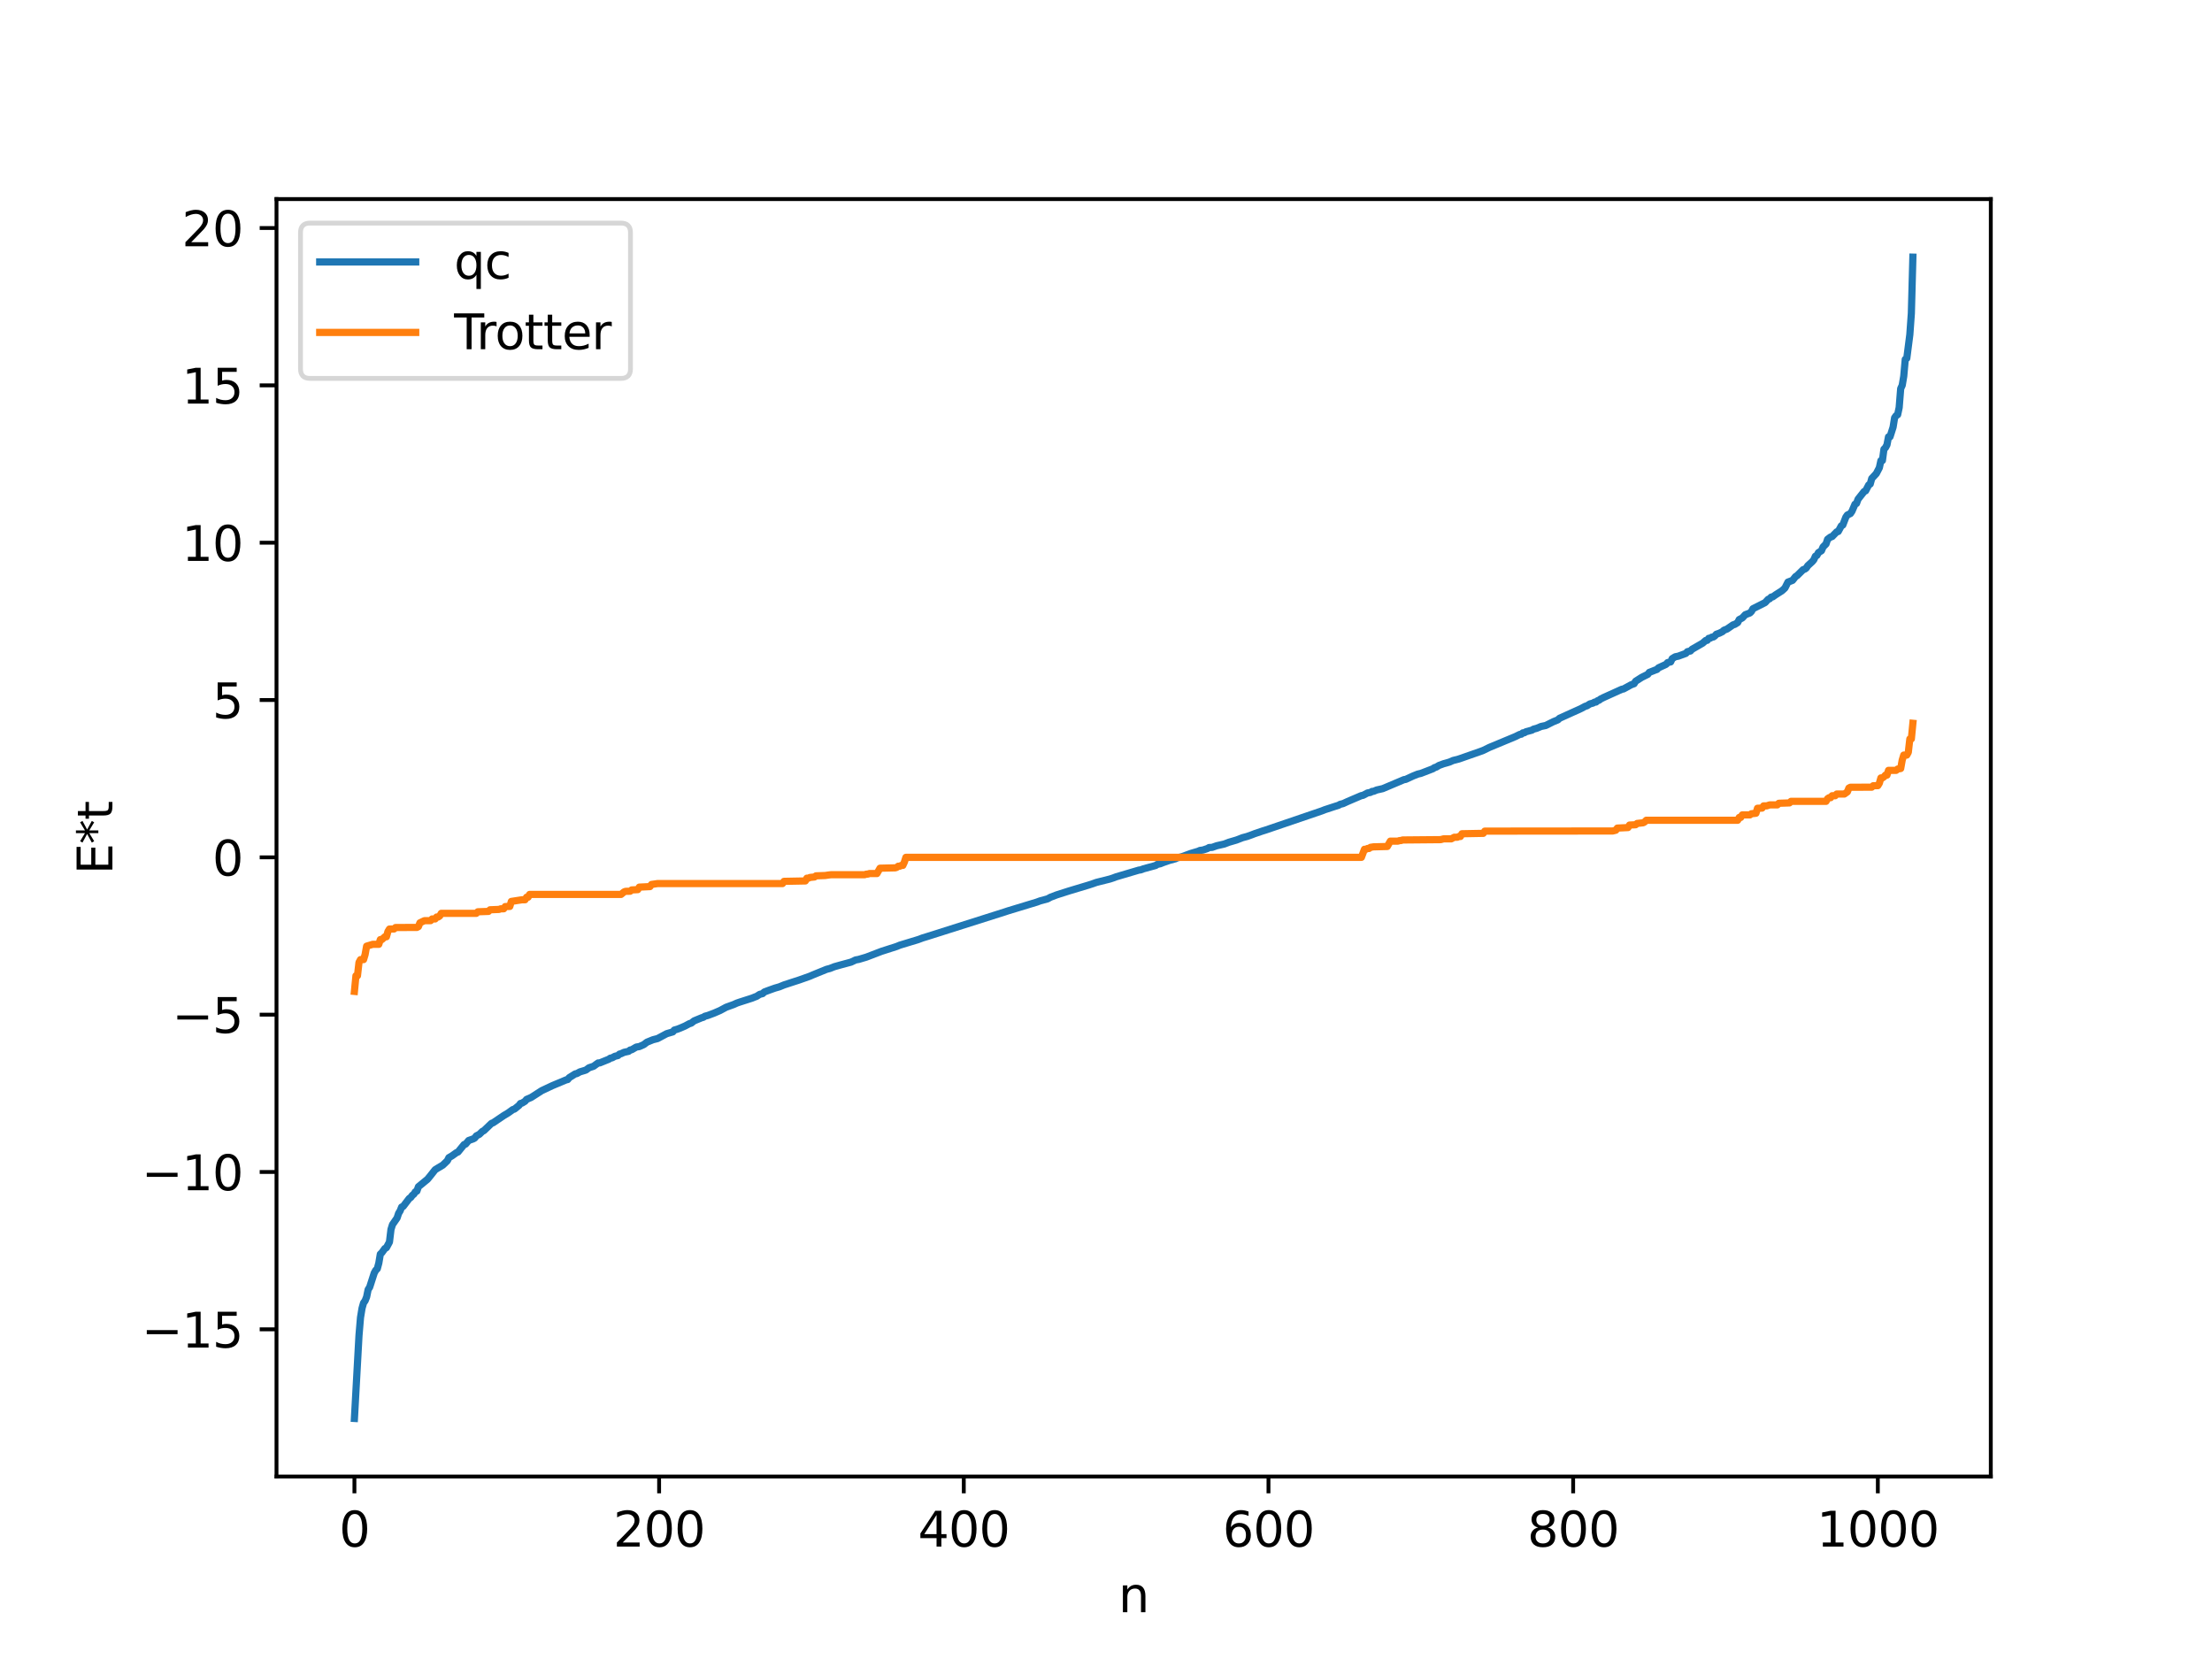 <?xml version="1.0" encoding="utf-8" standalone="no"?>
<!DOCTYPE svg PUBLIC "-//W3C//DTD SVG 1.1//EN"
  "http://www.w3.org/Graphics/SVG/1.1/DTD/svg11.dtd">
<svg xmlns:xlink="http://www.w3.org/1999/xlink" width="460.8pt" height="345.6pt" viewBox="0 0 460.8 345.6" xmlns="http://www.w3.org/2000/svg" version="1.1">
 <defs>
  <style type="text/css">*{stroke-linejoin: round; stroke-linecap: butt}</style>
 </defs>
 <g id="figure_1">
  <g id="patch_1">
   <path d="M 0 345.6 
L 460.8 345.6 
L 460.8 0 
L 0 0 
z
" style="fill: #ffffff"/>
  </g>
  <g id="axes_1">
   <g id="patch_2">
    <path d="M 57.6 307.584 
L 414.72 307.584 
L 414.72 41.472 
L 57.6 41.472 
z
" style="fill: #ffffff"/>
   </g>
   <g id="matplotlib.axis_1">
    <g id="xtick_1">
     <g id="line2d_1">
      <defs>
       <path id="m3fb1854e33" d="M 0 0 
L 0 3.5 
" style="stroke: #000000; stroke-width: 0.8"/>
      </defs>
      <g>
       <use xlink:href="#m3fb1854e33" x="73.833" y="307.584" style="stroke: #000000; stroke-width: 0.8"/>
      </g>
     </g>
     <g id="text_1">
      <!-- 0 -->
      <g transform="translate(70.651 322.182) scale(0.1 -0.1)">
       <defs>
        <path id="DejaVuSans-30" d="M 2034 4250 
Q 1547 4250 1301 3770 
Q 1056 3291 1056 2328 
Q 1056 1369 1301 889 
Q 1547 409 2034 409 
Q 2525 409 2770 889 
Q 3016 1369 3016 2328 
Q 3016 3291 2770 3770 
Q 2525 4250 2034 4250 
z
M 2034 4750 
Q 2819 4750 3233 4129 
Q 3647 3509 3647 2328 
Q 3647 1150 3233 529 
Q 2819 -91 2034 -91 
Q 1250 -91 836 529 
Q 422 1150 422 2328 
Q 422 3509 836 4129 
Q 1250 4750 2034 4750 
z
" transform="scale(0.016)"/>
       </defs>
       <use xlink:href="#DejaVuSans-30"/>
      </g>
     </g>
    </g>
    <g id="xtick_2">
     <g id="line2d_2">
      <g>
       <use xlink:href="#m3fb1854e33" x="137.304" y="307.584" style="stroke: #000000; stroke-width: 0.8"/>
      </g>
     </g>
     <g id="text_2">
      <!-- 200 -->
      <g transform="translate(127.76 322.182) scale(0.1 -0.1)">
       <defs>
        <path id="DejaVuSans-32" d="M 1228 531 
L 3431 531 
L 3431 0 
L 469 0 
L 469 531 
Q 828 903 1448 1529 
Q 2069 2156 2228 2338 
Q 2531 2678 2651 2914 
Q 2772 3150 2772 3378 
Q 2772 3750 2511 3984 
Q 2250 4219 1831 4219 
Q 1534 4219 1204 4116 
Q 875 4013 500 3803 
L 500 4441 
Q 881 4594 1212 4672 
Q 1544 4750 1819 4750 
Q 2544 4750 2975 4387 
Q 3406 4025 3406 3419 
Q 3406 3131 3298 2873 
Q 3191 2616 2906 2266 
Q 2828 2175 2409 1742 
Q 1991 1309 1228 531 
z
" transform="scale(0.016)"/>
       </defs>
       <use xlink:href="#DejaVuSans-32"/>
       <use xlink:href="#DejaVuSans-30" x="63.623"/>
       <use xlink:href="#DejaVuSans-30" x="127.246"/>
      </g>
     </g>
    </g>
    <g id="xtick_3">
     <g id="line2d_3">
      <g>
       <use xlink:href="#m3fb1854e33" x="200.775" y="307.584" style="stroke: #000000; stroke-width: 0.8"/>
      </g>
     </g>
     <g id="text_3">
      <!-- 400 -->
      <g transform="translate(191.231 322.182) scale(0.1 -0.1)">
       <defs>
        <path id="DejaVuSans-34" d="M 2419 4116 
L 825 1625 
L 2419 1625 
L 2419 4116 
z
M 2253 4666 
L 3047 4666 
L 3047 1625 
L 3713 1625 
L 3713 1100 
L 3047 1100 
L 3047 0 
L 2419 0 
L 2419 1100 
L 313 1100 
L 313 1709 
L 2253 4666 
z
" transform="scale(0.016)"/>
       </defs>
       <use xlink:href="#DejaVuSans-34"/>
       <use xlink:href="#DejaVuSans-30" x="63.623"/>
       <use xlink:href="#DejaVuSans-30" x="127.246"/>
      </g>
     </g>
    </g>
    <g id="xtick_4">
     <g id="line2d_4">
      <g>
       <use xlink:href="#m3fb1854e33" x="264.246" y="307.584" style="stroke: #000000; stroke-width: 0.8"/>
      </g>
     </g>
     <g id="text_4">
      <!-- 600 -->
      <g transform="translate(254.702 322.182) scale(0.1 -0.1)">
       <defs>
        <path id="DejaVuSans-36" d="M 2113 2584 
Q 1688 2584 1439 2293 
Q 1191 2003 1191 1497 
Q 1191 994 1439 701 
Q 1688 409 2113 409 
Q 2538 409 2786 701 
Q 3034 994 3034 1497 
Q 3034 2003 2786 2293 
Q 2538 2584 2113 2584 
z
M 3366 4563 
L 3366 3988 
Q 3128 4100 2886 4159 
Q 2644 4219 2406 4219 
Q 1781 4219 1451 3797 
Q 1122 3375 1075 2522 
Q 1259 2794 1537 2939 
Q 1816 3084 2150 3084 
Q 2853 3084 3261 2657 
Q 3669 2231 3669 1497 
Q 3669 778 3244 343 
Q 2819 -91 2113 -91 
Q 1303 -91 875 529 
Q 447 1150 447 2328 
Q 447 3434 972 4092 
Q 1497 4750 2381 4750 
Q 2619 4750 2861 4703 
Q 3103 4656 3366 4563 
z
" transform="scale(0.016)"/>
       </defs>
       <use xlink:href="#DejaVuSans-36"/>
       <use xlink:href="#DejaVuSans-30" x="63.623"/>
       <use xlink:href="#DejaVuSans-30" x="127.246"/>
      </g>
     </g>
    </g>
    <g id="xtick_5">
     <g id="line2d_5">
      <g>
       <use xlink:href="#m3fb1854e33" x="327.717" y="307.584" style="stroke: #000000; stroke-width: 0.8"/>
      </g>
     </g>
     <g id="text_5">
      <!-- 800 -->
      <g transform="translate(318.173 322.182) scale(0.1 -0.1)">
       <defs>
        <path id="DejaVuSans-38" d="M 2034 2216 
Q 1584 2216 1326 1975 
Q 1069 1734 1069 1313 
Q 1069 891 1326 650 
Q 1584 409 2034 409 
Q 2484 409 2743 651 
Q 3003 894 3003 1313 
Q 3003 1734 2745 1975 
Q 2488 2216 2034 2216 
z
M 1403 2484 
Q 997 2584 770 2862 
Q 544 3141 544 3541 
Q 544 4100 942 4425 
Q 1341 4750 2034 4750 
Q 2731 4750 3128 4425 
Q 3525 4100 3525 3541 
Q 3525 3141 3298 2862 
Q 3072 2584 2669 2484 
Q 3125 2378 3379 2068 
Q 3634 1759 3634 1313 
Q 3634 634 3220 271 
Q 2806 -91 2034 -91 
Q 1263 -91 848 271 
Q 434 634 434 1313 
Q 434 1759 690 2068 
Q 947 2378 1403 2484 
z
M 1172 3481 
Q 1172 3119 1398 2916 
Q 1625 2713 2034 2713 
Q 2441 2713 2670 2916 
Q 2900 3119 2900 3481 
Q 2900 3844 2670 4047 
Q 2441 4250 2034 4250 
Q 1625 4250 1398 4047 
Q 1172 3844 1172 3481 
z
" transform="scale(0.016)"/>
       </defs>
       <use xlink:href="#DejaVuSans-38"/>
       <use xlink:href="#DejaVuSans-30" x="63.623"/>
       <use xlink:href="#DejaVuSans-30" x="127.246"/>
      </g>
     </g>
    </g>
    <g id="xtick_6">
     <g id="line2d_6">
      <g>
       <use xlink:href="#m3fb1854e33" x="391.188" y="307.584" style="stroke: #000000; stroke-width: 0.8"/>
      </g>
     </g>
     <g id="text_6">
      <!-- 1000 -->
      <g transform="translate(378.463 322.182) scale(0.1 -0.1)">
       <defs>
        <path id="DejaVuSans-31" d="M 794 531 
L 1825 531 
L 1825 4091 
L 703 3866 
L 703 4441 
L 1819 4666 
L 2450 4666 
L 2450 531 
L 3481 531 
L 3481 0 
L 794 0 
L 794 531 
z
" transform="scale(0.016)"/>
       </defs>
       <use xlink:href="#DejaVuSans-31"/>
       <use xlink:href="#DejaVuSans-30" x="63.623"/>
       <use xlink:href="#DejaVuSans-30" x="127.246"/>
       <use xlink:href="#DejaVuSans-30" x="190.869"/>
      </g>
     </g>
    </g>
    <g id="text_7">
     <!-- n -->
     <g transform="translate(232.991 335.861) scale(0.1 -0.1)">
      <defs>
       <path id="DejaVuSans-6e" d="M 3513 2113 
L 3513 0 
L 2938 0 
L 2938 2094 
Q 2938 2591 2744 2837 
Q 2550 3084 2163 3084 
Q 1697 3084 1428 2787 
Q 1159 2491 1159 1978 
L 1159 0 
L 581 0 
L 581 3500 
L 1159 3500 
L 1159 2956 
Q 1366 3272 1645 3428 
Q 1925 3584 2291 3584 
Q 2894 3584 3203 3211 
Q 3513 2838 3513 2113 
z
" transform="scale(0.016)"/>
      </defs>
      <use xlink:href="#DejaVuSans-6e"/>
     </g>
    </g>
   </g>
   <g id="matplotlib.axis_2">
    <g id="ytick_1">
     <g id="line2d_7">
      <defs>
       <path id="m4f2ee2ed4a" d="M 0 0 
L -3.5 0 
" style="stroke: #000000; stroke-width: 0.8"/>
      </defs>
      <g>
       <use xlink:href="#m4f2ee2ed4a" x="57.6" y="276.922" style="stroke: #000000; stroke-width: 0.8"/>
      </g>
     </g>
     <g id="text_8">
      <!-- −15 -->
      <g transform="translate(29.495 280.721) scale(0.1 -0.1)">
       <defs>
        <path id="DejaVuSans-2212" d="M 678 2272 
L 4684 2272 
L 4684 1741 
L 678 1741 
L 678 2272 
z
" transform="scale(0.016)"/>
        <path id="DejaVuSans-35" d="M 691 4666 
L 3169 4666 
L 3169 4134 
L 1269 4134 
L 1269 2991 
Q 1406 3038 1543 3061 
Q 1681 3084 1819 3084 
Q 2600 3084 3056 2656 
Q 3513 2228 3513 1497 
Q 3513 744 3044 326 
Q 2575 -91 1722 -91 
Q 1428 -91 1123 -41 
Q 819 9 494 109 
L 494 744 
Q 775 591 1075 516 
Q 1375 441 1709 441 
Q 2250 441 2565 725 
Q 2881 1009 2881 1497 
Q 2881 1984 2565 2268 
Q 2250 2553 1709 2553 
Q 1456 2553 1204 2497 
Q 953 2441 691 2322 
L 691 4666 
z
" transform="scale(0.016)"/>
       </defs>
       <use xlink:href="#DejaVuSans-2212"/>
       <use xlink:href="#DejaVuSans-31" x="83.789"/>
       <use xlink:href="#DejaVuSans-35" x="147.412"/>
      </g>
     </g>
    </g>
    <g id="ytick_2">
     <g id="line2d_8">
      <g>
       <use xlink:href="#m4f2ee2ed4a" x="57.6" y="244.148" style="stroke: #000000; stroke-width: 0.8"/>
      </g>
     </g>
     <g id="text_9">
      <!-- −10 -->
      <g transform="translate(29.495 247.947) scale(0.1 -0.1)">
       <use xlink:href="#DejaVuSans-2212"/>
       <use xlink:href="#DejaVuSans-31" x="83.789"/>
       <use xlink:href="#DejaVuSans-30" x="147.412"/>
      </g>
     </g>
    </g>
    <g id="ytick_3">
     <g id="line2d_9">
      <g>
       <use xlink:href="#m4f2ee2ed4a" x="57.6" y="211.374" style="stroke: #000000; stroke-width: 0.8"/>
      </g>
     </g>
     <g id="text_10">
      <!-- −5 -->
      <g transform="translate(35.858 215.173) scale(0.1 -0.1)">
       <use xlink:href="#DejaVuSans-2212"/>
       <use xlink:href="#DejaVuSans-35" x="83.789"/>
      </g>
     </g>
    </g>
    <g id="ytick_4">
     <g id="line2d_10">
      <g>
       <use xlink:href="#m4f2ee2ed4a" x="57.6" y="178.6" style="stroke: #000000; stroke-width: 0.8"/>
      </g>
     </g>
     <g id="text_11">
      <!-- 0 -->
      <g transform="translate(44.237 182.399) scale(0.1 -0.1)">
       <use xlink:href="#DejaVuSans-30"/>
      </g>
     </g>
    </g>
    <g id="ytick_5">
     <g id="line2d_11">
      <g>
       <use xlink:href="#m4f2ee2ed4a" x="57.6" y="145.826" style="stroke: #000000; stroke-width: 0.8"/>
      </g>
     </g>
     <g id="text_12">
      <!-- 5 -->
      <g transform="translate(44.237 149.625) scale(0.1 -0.1)">
       <use xlink:href="#DejaVuSans-35"/>
      </g>
     </g>
    </g>
    <g id="ytick_6">
     <g id="line2d_12">
      <g>
       <use xlink:href="#m4f2ee2ed4a" x="57.6" y="113.052" style="stroke: #000000; stroke-width: 0.8"/>
      </g>
     </g>
     <g id="text_13">
      <!-- 10 -->
      <g transform="translate(37.875 116.851) scale(0.1 -0.1)">
       <use xlink:href="#DejaVuSans-31"/>
       <use xlink:href="#DejaVuSans-30" x="63.623"/>
      </g>
     </g>
    </g>
    <g id="ytick_7">
     <g id="line2d_13">
      <g>
       <use xlink:href="#m4f2ee2ed4a" x="57.6" y="80.278" style="stroke: #000000; stroke-width: 0.8"/>
      </g>
     </g>
     <g id="text_14">
      <!-- 15 -->
      <g transform="translate(37.875 84.077) scale(0.1 -0.1)">
       <use xlink:href="#DejaVuSans-31"/>
       <use xlink:href="#DejaVuSans-35" x="63.623"/>
      </g>
     </g>
    </g>
    <g id="ytick_8">
     <g id="line2d_14">
      <g>
       <use xlink:href="#m4f2ee2ed4a" x="57.6" y="47.504" style="stroke: #000000; stroke-width: 0.8"/>
      </g>
     </g>
     <g id="text_15">
      <!-- 20 -->
      <g transform="translate(37.875 51.303) scale(0.1 -0.1)">
       <use xlink:href="#DejaVuSans-32"/>
       <use xlink:href="#DejaVuSans-30" x="63.623"/>
      </g>
     </g>
    </g>
    <g id="text_16">
     <!-- E*t -->
     <g transform="translate(23.416 182.148) rotate(-90) scale(0.1 -0.1)">
      <defs>
       <path id="DejaVuSans-45" d="M 628 4666 
L 3578 4666 
L 3578 4134 
L 1259 4134 
L 1259 2753 
L 3481 2753 
L 3481 2222 
L 1259 2222 
L 1259 531 
L 3634 531 
L 3634 0 
L 628 0 
L 628 4666 
z
" transform="scale(0.016)"/>
       <path id="DejaVuSans-2a" d="M 3009 3897 
L 1888 3291 
L 3009 2681 
L 2828 2375 
L 1778 3009 
L 1778 1831 
L 1422 1831 
L 1422 3009 
L 372 2375 
L 191 2681 
L 1313 3291 
L 191 3897 
L 372 4206 
L 1422 3572 
L 1422 4750 
L 1778 4750 
L 1778 3572 
L 2828 4206 
L 3009 3897 
z
" transform="scale(0.016)"/>
       <path id="DejaVuSans-74" d="M 1172 4494 
L 1172 3500 
L 2356 3500 
L 2356 3053 
L 1172 3053 
L 1172 1153 
Q 1172 725 1289 603 
Q 1406 481 1766 481 
L 2356 481 
L 2356 0 
L 1766 0 
Q 1100 0 847 248 
Q 594 497 594 1153 
L 594 3053 
L 172 3053 
L 172 3500 
L 594 3500 
L 594 4494 
L 1172 4494 
z
" transform="scale(0.016)"/>
      </defs>
      <use xlink:href="#DejaVuSans-45"/>
      <use xlink:href="#DejaVuSans-2a" x="63.184"/>
      <use xlink:href="#DejaVuSans-74" x="113.184"/>
     </g>
    </g>
   </g>
   <g id="line2d_15">
    <path d="M 73.833 295.488 
L 74.785 278.191 
L 75.102 274.459 
L 75.42 272.531 
L 75.737 271.41 
L 76.054 270.977 
L 76.372 270.182 
L 76.689 268.638 
L 77.006 268.153 
L 77.958 265.194 
L 78.276 264.619 
L 78.593 264.306 
L 78.91 263.144 
L 79.228 261.258 
L 79.545 260.957 
L 80.18 260.082 
L 80.497 259.917 
L 81.132 258.734 
L 81.449 256.108 
L 81.767 255.097 
L 82.719 253.727 
L 83.036 252.761 
L 83.353 252.248 
L 83.671 251.446 
L 83.988 251.322 
L 85.258 249.655 
L 85.575 249.445 
L 85.892 249.008 
L 86.21 248.769 
L 86.527 248.27 
L 86.844 248.134 
L 87.162 247.219 
L 89.066 245.653 
L 89.7 244.876 
L 90.653 243.669 
L 91.287 243.283 
L 92.239 242.72 
L 93.191 241.807 
L 93.509 241.161 
L 94.143 240.794 
L 95.096 240.113 
L 95.413 239.985 
L 96.048 239.2 
L 96.682 238.428 
L 97 238.334 
L 97.634 237.584 
L 98.586 237.247 
L 98.904 237.069 
L 99.221 236.63 
L 99.856 236.3 
L 100.491 235.684 
L 100.808 235.532 
L 102.395 234.011 
L 102.712 233.903 
L 104.934 232.4 
L 105.886 231.827 
L 106.838 231.137 
L 107.155 231.057 
L 108.107 230.289 
L 108.424 229.874 
L 108.742 229.801 
L 109.377 229.415 
L 109.694 229.029 
L 110.646 228.619 
L 112.867 227.194 
L 115.089 226.149 
L 117.945 224.956 
L 118.262 224.887 
L 118.58 224.496 
L 119.849 223.702 
L 120.167 223.647 
L 120.801 223.292 
L 121.753 223.009 
L 122.071 222.902 
L 122.705 222.434 
L 123.658 222.12 
L 124.292 221.651 
L 124.61 221.429 
L 124.927 221.427 
L 126.831 220.658 
L 127.148 220.431 
L 127.466 220.382 
L 128.1 220.042 
L 128.735 219.887 
L 129.053 219.584 
L 129.37 219.51 
L 130.005 219.215 
L 130.957 219.008 
L 131.274 218.738 
L 131.591 218.682 
L 132.226 218.312 
L 132.543 218.122 
L 133.178 218.021 
L 133.813 217.745 
L 134.13 217.596 
L 134.765 217.108 
L 136.034 216.593 
L 136.986 216.351 
L 138.891 215.331 
L 140.16 214.962 
L 140.477 214.578 
L 141.112 214.398 
L 141.747 214.151 
L 142.699 213.741 
L 143.651 213.228 
L 143.968 213.156 
L 144.603 212.662 
L 146.19 212.008 
L 146.507 211.93 
L 146.824 211.707 
L 147.459 211.536 
L 148.729 211.06 
L 149.998 210.51 
L 150.633 210.169 
L 151.267 209.827 
L 152.854 209.254 
L 153.489 208.963 
L 154.124 208.745 
L 156.662 207.932 
L 157.297 207.674 
L 157.615 207.557 
L 158.249 207.148 
L 158.884 206.98 
L 159.201 206.656 
L 160.153 206.297 
L 161.423 205.844 
L 162.375 205.57 
L 163.327 205.179 
L 164.914 204.66 
L 166.5 204.146 
L 168.722 203.358 
L 169.357 203.079 
L 172.213 201.918 
L 172.848 201.759 
L 173.8 201.384 
L 175.069 201.026 
L 177.291 200.425 
L 178.243 199.975 
L 178.877 199.863 
L 180.464 199.392 
L 183.638 198.178 
L 186.811 197.158 
L 187.446 196.896 
L 191.254 195.74 
L 192.206 195.386 
L 193.158 195.096 
L 209.343 189.964 
L 209.978 189.752 
L 216.008 187.92 
L 216.643 187.681 
L 218.229 187.248 
L 218.864 186.901 
L 220.134 186.419 
L 222.672 185.609 
L 226.798 184.367 
L 227.75 184.055 
L 228.385 183.826 
L 231.241 183.109 
L 231.876 182.899 
L 232.51 182.658 
L 237.271 181.251 
L 237.588 181.22 
L 238.223 180.985 
L 240.762 180.291 
L 241.079 180.063 
L 241.714 179.931 
L 242.348 179.675 
L 243.618 179.235 
L 244.887 178.893 
L 245.205 178.715 
L 246.157 178.484 
L 248.061 177.788 
L 249.648 177.318 
L 249.965 177.161 
L 250.6 177.075 
L 251.552 176.754 
L 251.869 176.558 
L 252.504 176.523 
L 253.456 176.187 
L 255.043 175.825 
L 255.995 175.459 
L 257.581 174.994 
L 258.851 174.502 
L 259.803 174.248 
L 260.755 173.906 
L 261.39 173.661 
L 262.977 173.123 
L 263.611 172.927 
L 275.353 168.928 
L 275.988 168.675 
L 278.21 167.949 
L 278.844 167.756 
L 279.162 167.563 
L 279.796 167.4 
L 280.748 166.959 
L 283.605 165.737 
L 283.922 165.692 
L 284.874 165.188 
L 285.509 165.071 
L 285.826 164.866 
L 286.143 164.846 
L 286.778 164.574 
L 288.048 164.287 
L 292.491 162.406 
L 292.808 162.372 
L 294.395 161.641 
L 295.347 161.261 
L 295.981 161.114 
L 298.52 160.136 
L 298.838 159.898 
L 299.155 159.825 
L 299.79 159.444 
L 300.742 159.096 
L 301.377 158.923 
L 302.011 158.73 
L 302.646 158.44 
L 303.915 158.111 
L 308.358 156.558 
L 308.993 156.321 
L 310.262 155.699 
L 315.658 153.455 
L 316.61 152.986 
L 316.927 152.943 
L 317.244 152.665 
L 317.562 152.643 
L 317.879 152.441 
L 319.148 152.096 
L 319.466 151.893 
L 320.1 151.727 
L 321.053 151.331 
L 322.005 151.135 
L 323.591 150.341 
L 324.543 149.957 
L 324.861 149.638 
L 329.304 147.632 
L 330.256 147.122 
L 330.573 147.047 
L 331.208 146.638 
L 331.843 146.469 
L 332.16 146.274 
L 332.477 146.25 
L 332.795 145.97 
L 333.112 145.873 
L 333.429 145.619 
L 334.064 145.302 
L 337.872 143.58 
L 338.19 143.533 
L 339.777 142.663 
L 340.411 142.429 
L 340.729 141.915 
L 341.998 141.107 
L 343.267 140.476 
L 343.585 140.061 
L 344.22 139.825 
L 344.854 139.569 
L 345.172 139.462 
L 345.489 139.124 
L 347.076 138.391 
L 347.393 138.029 
L 348.028 137.889 
L 348.345 137.209 
L 348.98 136.82 
L 349.615 136.694 
L 351.201 136.112 
L 351.519 135.754 
L 352.153 135.612 
L 352.471 135.262 
L 354.692 133.983 
L 355.327 133.426 
L 355.644 133.397 
L 355.962 132.974 
L 356.279 132.94 
L 356.596 132.732 
L 356.914 132.698 
L 357.231 132.481 
L 357.548 132.123 
L 358.183 131.9 
L 358.818 131.583 
L 359.135 131.282 
L 359.77 131.04 
L 361.039 130.161 
L 361.357 130.086 
L 361.991 129.694 
L 362.309 129.063 
L 362.943 128.737 
L 363.578 128.053 
L 364.53 127.697 
L 364.848 127.385 
L 365.165 126.81 
L 367.704 125.532 
L 368.339 124.845 
L 368.656 124.733 
L 368.973 124.383 
L 369.291 124.337 
L 369.925 123.888 
L 371.195 123.08 
L 371.829 122.506 
L 372.464 121.255 
L 373.416 120.901 
L 374.051 120.105 
L 374.368 119.914 
L 375.638 118.662 
L 375.955 118.572 
L 376.272 118.337 
L 376.59 117.856 
L 377.542 116.981 
L 377.859 116.595 
L 378.177 115.867 
L 378.494 115.707 
L 378.811 115.123 
L 379.446 114.723 
L 379.763 113.956 
L 380.398 113.313 
L 380.715 112.343 
L 381.35 111.864 
L 381.667 111.777 
L 382.62 110.792 
L 382.937 110.726 
L 383.572 109.554 
L 383.889 109.378 
L 384.524 107.73 
L 384.841 107.282 
L 385.476 106.979 
L 385.793 106.515 
L 386.428 105.031 
L 386.745 104.877 
L 387.062 103.998 
L 388.332 102.389 
L 388.649 102.246 
L 389.284 101.024 
L 389.601 100.832 
L 389.919 99.681 
L 390.871 98.652 
L 391.505 97.435 
L 391.823 95.963 
L 392.14 95.939 
L 392.458 93.574 
L 392.775 93.258 
L 393.092 92.662 
L 393.41 91.003 
L 393.727 90.985 
L 394.362 88.991 
L 394.679 87.039 
L 394.996 86.584 
L 395.314 86.387 
L 395.631 84.902 
L 395.948 80.949 
L 396.266 80.264 
L 396.583 78.388 
L 396.9 74.859 
L 397.218 74.645 
L 397.853 69.694 
L 398.17 65.284 
L 398.487 53.568 
L 398.487 53.568 
" clip-path="url(#pd217077531)" style="fill: none; stroke: #1f77b4; stroke-width: 1.5; stroke-linecap: square"/>
   </g>
   <g id="line2d_16">
    <path d="M 73.833 206.526 
L 74.15 203.267 
L 74.467 203.267 
L 74.785 200.482 
L 75.102 199.903 
L 75.737 199.903 
L 76.054 198.861 
L 76.372 197.101 
L 77.641 196.721 
L 78.91 196.721 
L 79.228 195.729 
L 79.545 195.729 
L 80.18 195.147 
L 80.497 195.147 
L 80.815 194.05 
L 81.132 193.533 
L 82.084 193.524 
L 82.401 193.219 
L 86.844 193.201 
L 87.162 193.034 
L 87.479 192.238 
L 88.431 191.787 
L 89.7 191.787 
L 90.018 191.435 
L 90.653 191.435 
L 90.97 191.027 
L 91.287 191.027 
L 91.605 190.814 
L 91.922 190.266 
L 99.221 190.266 
L 99.539 189.94 
L 101.76 189.863 
L 102.077 189.525 
L 103.981 189.448 
L 104.299 189.317 
L 104.934 189.317 
L 105.251 188.853 
L 106.203 188.829 
L 106.52 187.783 
L 108.742 187.438 
L 109.377 187.438 
L 109.694 186.909 
L 110.011 186.909 
L 110.329 186.325 
L 129.37 186.325 
L 130.005 185.801 
L 130.322 185.681 
L 131.274 185.661 
L 131.591 185.389 
L 132.861 185.327 
L 133.178 184.804 
L 135.4 184.695 
L 135.717 184.249 
L 136.986 184.062 
L 163.01 184.062 
L 163.327 183.6 
L 167.77 183.515 
L 168.087 182.942 
L 168.405 182.942 
L 168.722 182.789 
L 169.674 182.691 
L 169.991 182.454 
L 171.896 182.383 
L 172.53 182.288 
L 173.165 182.217 
L 180.147 182.217 
L 180.464 182.095 
L 180.781 182.095 
L 181.099 181.976 
L 182.686 181.976 
L 183.32 180.863 
L 186.494 180.788 
L 186.811 180.69 
L 187.129 180.445 
L 187.446 180.445 
L 187.763 180.28 
L 188.081 180.28 
L 188.398 179.587 
L 188.715 178.6 
L 283.605 178.6 
L 284.239 176.92 
L 284.557 176.92 
L 284.874 176.755 
L 285.191 176.755 
L 285.509 176.51 
L 286.143 176.412 
L 289 176.338 
L 289.634 175.224 
L 291.221 175.224 
L 291.539 175.105 
L 291.856 175.105 
L 292.173 174.983 
L 300.107 174.912 
L 300.742 174.746 
L 302.329 174.746 
L 302.963 174.411 
L 303.598 174.411 
L 303.915 174.258 
L 304.233 174.258 
L 304.55 173.685 
L 308.993 173.601 
L 309.31 173.138 
L 335.968 173.112 
L 336.603 172.952 
L 336.92 172.506 
L 339.142 172.396 
L 339.459 171.873 
L 340.729 171.811 
L 341.046 171.539 
L 342.315 171.399 
L 342.633 171.207 
L 342.95 170.875 
L 361.991 170.875 
L 362.309 170.291 
L 362.626 170.291 
L 362.943 169.762 
L 364.53 169.762 
L 364.848 169.521 
L 365.8 169.417 
L 366.117 168.371 
L 367.069 168.347 
L 367.386 167.884 
L 368.021 167.884 
L 368.656 167.675 
L 370.243 167.675 
L 370.56 167.337 
L 372.781 167.26 
L 373.099 166.934 
L 380.398 166.934 
L 380.715 166.386 
L 381.033 166.173 
L 381.35 166.173 
L 381.667 165.765 
L 382.302 165.765 
L 382.62 165.413 
L 384.206 165.413 
L 384.841 164.962 
L 385.158 164.166 
L 385.476 163.999 
L 389.919 163.982 
L 390.236 163.676 
L 391.188 163.667 
L 391.505 163.15 
L 391.823 162.053 
L 392.14 162.053 
L 392.458 161.831 
L 392.775 161.471 
L 393.092 161.471 
L 393.41 160.479 
L 394.996 160.479 
L 395.314 160.207 
L 395.948 160.099 
L 396.266 158.339 
L 396.583 157.297 
L 397.218 157.297 
L 397.535 156.718 
L 397.853 153.933 
L 398.17 153.933 
L 398.487 150.674 
L 398.487 150.674 
" clip-path="url(#pd217077531)" style="fill: none; stroke: #ff7f0e; stroke-width: 1.5; stroke-linecap: square"/>
   </g>
   <g id="patch_3">
    <path d="M 57.6 307.584 
L 57.6 41.472 
" style="fill: none; stroke: #000000; stroke-width: 0.8; stroke-linejoin: miter; stroke-linecap: square"/>
   </g>
   <g id="patch_4">
    <path d="M 414.72 307.584 
L 414.72 41.472 
" style="fill: none; stroke: #000000; stroke-width: 0.8; stroke-linejoin: miter; stroke-linecap: square"/>
   </g>
   <g id="patch_5">
    <path d="M 57.6 307.584 
L 414.72 307.584 
" style="fill: none; stroke: #000000; stroke-width: 0.8; stroke-linejoin: miter; stroke-linecap: square"/>
   </g>
   <g id="patch_6">
    <path d="M 57.6 41.472 
L 414.72 41.472 
" style="fill: none; stroke: #000000; stroke-width: 0.8; stroke-linejoin: miter; stroke-linecap: square"/>
   </g>
   <g id="legend_1">
    <g id="patch_7">
     <path d="M 64.6 78.828 
L 129.342 78.828 
Q 131.342 78.828 131.342 76.828 
L 131.342 48.472 
Q 131.342 46.472 129.342 46.472 
L 64.6 46.472 
Q 62.6 46.472 62.6 48.472 
L 62.6 76.828 
Q 62.6 78.828 64.6 78.828 
z
" style="fill: #ffffff; opacity: 0.8; stroke: #cccccc; stroke-linejoin: miter"/>
    </g>
    <g id="line2d_17">
     <path d="M 66.6 54.57 
L 76.6 54.57 
L 86.6 54.57 
" style="fill: none; stroke: #1f77b4; stroke-width: 1.5; stroke-linecap: square"/>
    </g>
    <g id="text_17">
     <!-- qc -->
     <g transform="translate(94.6 58.07) scale(0.1 -0.1)">
      <defs>
       <path id="DejaVuSans-71" d="M 947 1747 
Q 947 1113 1208 752 
Q 1469 391 1925 391 
Q 2381 391 2643 752 
Q 2906 1113 2906 1747 
Q 2906 2381 2643 2742 
Q 2381 3103 1925 3103 
Q 1469 3103 1208 2742 
Q 947 2381 947 1747 
z
M 2906 525 
Q 2725 213 2448 61 
Q 2172 -91 1784 -91 
Q 1150 -91 751 415 
Q 353 922 353 1747 
Q 353 2572 751 3078 
Q 1150 3584 1784 3584 
Q 2172 3584 2448 3432 
Q 2725 3281 2906 2969 
L 2906 3500 
L 3481 3500 
L 3481 -1331 
L 2906 -1331 
L 2906 525 
z
" transform="scale(0.016)"/>
       <path id="DejaVuSans-63" d="M 3122 3366 
L 3122 2828 
Q 2878 2963 2633 3030 
Q 2388 3097 2138 3097 
Q 1578 3097 1268 2742 
Q 959 2388 959 1747 
Q 959 1106 1268 751 
Q 1578 397 2138 397 
Q 2388 397 2633 464 
Q 2878 531 3122 666 
L 3122 134 
Q 2881 22 2623 -34 
Q 2366 -91 2075 -91 
Q 1284 -91 818 406 
Q 353 903 353 1747 
Q 353 2603 823 3093 
Q 1294 3584 2113 3584 
Q 2378 3584 2631 3529 
Q 2884 3475 3122 3366 
z
" transform="scale(0.016)"/>
      </defs>
      <use xlink:href="#DejaVuSans-71"/>
      <use xlink:href="#DejaVuSans-63" x="63.477"/>
     </g>
    </g>
    <g id="line2d_18">
     <path d="M 66.6 69.249 
L 76.6 69.249 
L 86.6 69.249 
" style="fill: none; stroke: #ff7f0e; stroke-width: 1.5; stroke-linecap: square"/>
    </g>
    <g id="text_18">
     <!-- Trotter -->
     <g transform="translate(94.6 72.749) scale(0.1 -0.1)">
      <defs>
       <path id="DejaVuSans-54" d="M -19 4666 
L 3928 4666 
L 3928 4134 
L 2272 4134 
L 2272 0 
L 1638 0 
L 1638 4134 
L -19 4134 
L -19 4666 
z
" transform="scale(0.016)"/>
       <path id="DejaVuSans-72" d="M 2631 2963 
Q 2534 3019 2420 3045 
Q 2306 3072 2169 3072 
Q 1681 3072 1420 2755 
Q 1159 2438 1159 1844 
L 1159 0 
L 581 0 
L 581 3500 
L 1159 3500 
L 1159 2956 
Q 1341 3275 1631 3429 
Q 1922 3584 2338 3584 
Q 2397 3584 2469 3576 
Q 2541 3569 2628 3553 
L 2631 2963 
z
" transform="scale(0.016)"/>
       <path id="DejaVuSans-6f" d="M 1959 3097 
Q 1497 3097 1228 2736 
Q 959 2375 959 1747 
Q 959 1119 1226 758 
Q 1494 397 1959 397 
Q 2419 397 2687 759 
Q 2956 1122 2956 1747 
Q 2956 2369 2687 2733 
Q 2419 3097 1959 3097 
z
M 1959 3584 
Q 2709 3584 3137 3096 
Q 3566 2609 3566 1747 
Q 3566 888 3137 398 
Q 2709 -91 1959 -91 
Q 1206 -91 779 398 
Q 353 888 353 1747 
Q 353 2609 779 3096 
Q 1206 3584 1959 3584 
z
" transform="scale(0.016)"/>
       <path id="DejaVuSans-65" d="M 3597 1894 
L 3597 1613 
L 953 1613 
Q 991 1019 1311 708 
Q 1631 397 2203 397 
Q 2534 397 2845 478 
Q 3156 559 3463 722 
L 3463 178 
Q 3153 47 2828 -22 
Q 2503 -91 2169 -91 
Q 1331 -91 842 396 
Q 353 884 353 1716 
Q 353 2575 817 3079 
Q 1281 3584 2069 3584 
Q 2775 3584 3186 3129 
Q 3597 2675 3597 1894 
z
M 3022 2063 
Q 3016 2534 2758 2815 
Q 2500 3097 2075 3097 
Q 1594 3097 1305 2825 
Q 1016 2553 972 2059 
L 3022 2063 
z
" transform="scale(0.016)"/>
      </defs>
      <use xlink:href="#DejaVuSans-54"/>
      <use xlink:href="#DejaVuSans-72" x="46.334"/>
      <use xlink:href="#DejaVuSans-6f" x="85.197"/>
      <use xlink:href="#DejaVuSans-74" x="146.379"/>
      <use xlink:href="#DejaVuSans-74" x="185.588"/>
      <use xlink:href="#DejaVuSans-65" x="224.797"/>
      <use xlink:href="#DejaVuSans-72" x="286.32"/>
     </g>
    </g>
   </g>
  </g>
 </g>
 <defs>
  <clipPath id="pd217077531">
   <rect x="57.6" y="41.472" width="357.12" height="266.112"/>
  </clipPath>
 </defs>
</svg>
